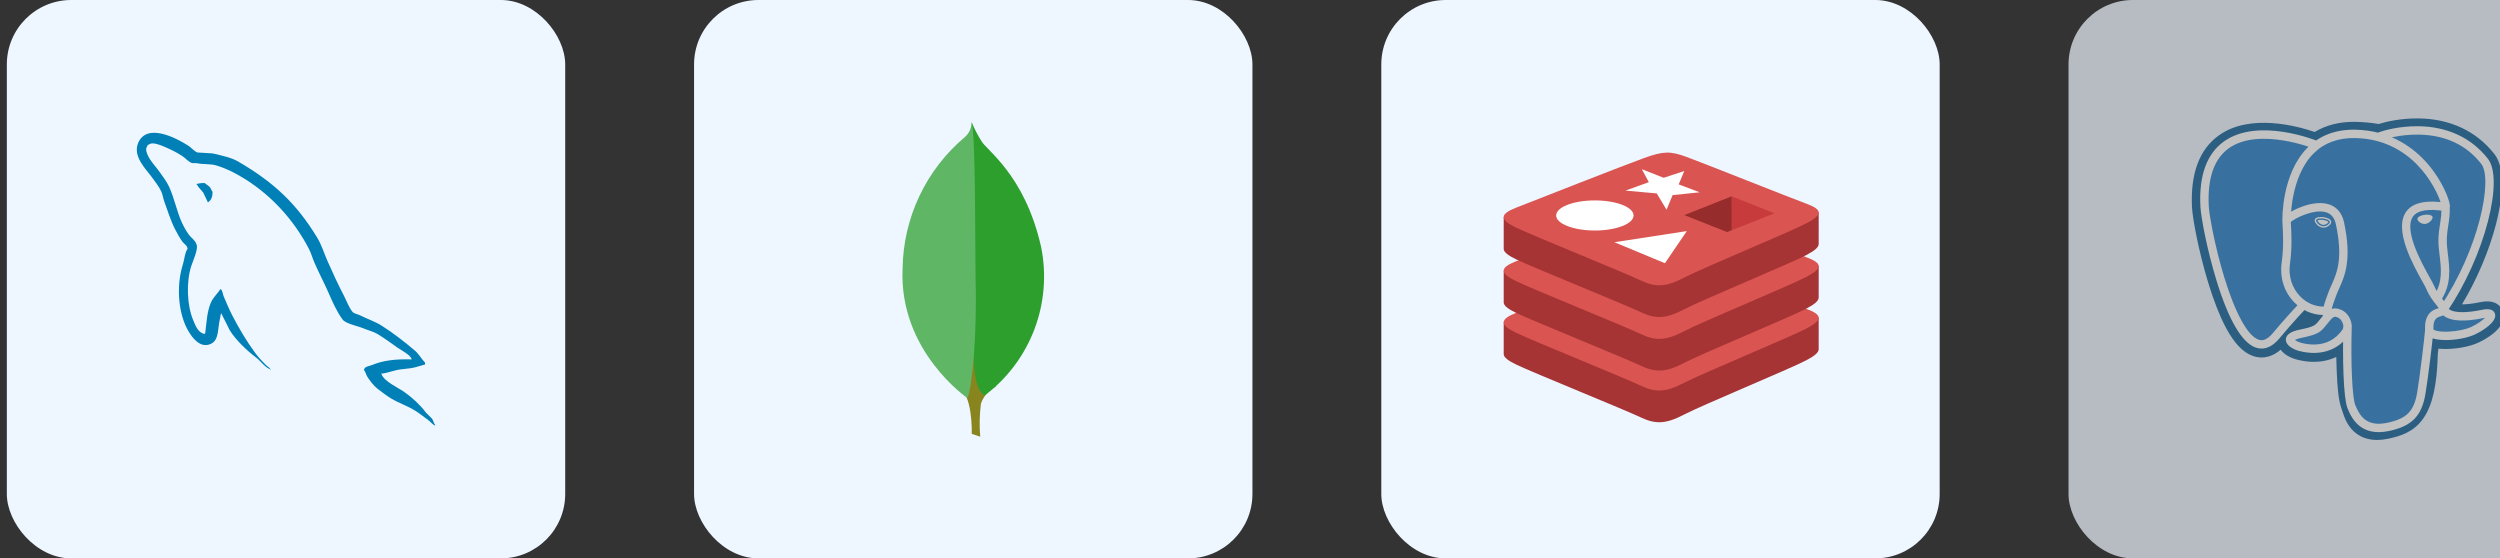 <svg width="197" height="44" viewBox="0 0 197 44" fill="none" xmlns="http://www.w3.org/2000/svg">
<rect x="0" y="0" width="197" height="44" fill="#333333" stroke="none"/>
<rect x="0.538" width="44" height="44" rx="5.077" fill="#EEF6FF"/>
<path d="M32.437 28.32C31.154 28.285 30.174 28.405 29.336 28.758C29.098 28.858 28.718 28.861 28.68 29.159C28.81 29.296 28.831 29.501 28.935 29.67C29.135 29.993 29.472 30.427 29.774 30.654C30.103 30.903 30.442 31.169 30.795 31.384C31.423 31.767 32.124 31.985 32.728 32.369C33.085 32.595 33.438 32.88 33.786 33.135C33.958 33.261 34.073 33.457 34.297 33.536V33.5C34.179 33.35 34.149 33.145 34.041 32.989L33.567 32.514C33.103 31.899 32.515 31.358 31.889 30.91C31.39 30.552 30.274 30.068 30.066 29.487L30.029 29.451C30.383 29.411 30.797 29.283 31.123 29.195C31.672 29.048 32.162 29.086 32.728 28.94L33.494 28.721V28.575C33.208 28.282 33.004 27.893 32.692 27.627C31.875 26.932 30.984 26.237 30.066 25.657C29.556 25.336 28.927 25.127 28.388 24.855C28.206 24.763 27.887 24.715 27.767 24.563C27.484 24.202 27.33 23.744 27.111 23.323C26.653 22.441 26.204 21.478 25.798 20.55C25.521 19.918 25.341 19.294 24.996 18.727C23.339 16.003 21.557 14.36 18.795 12.745C18.207 12.401 17.5 12.265 16.752 12.088C16.351 12.064 15.95 12.039 15.548 12.015C15.303 11.913 15.049 11.613 14.819 11.467C13.904 10.889 11.557 9.632 10.88 11.285C10.452 12.329 11.519 13.346 11.901 13.875C12.169 14.246 12.512 14.662 12.703 15.079C12.829 15.353 12.851 15.628 12.959 15.918C13.224 16.632 13.455 17.41 13.798 18.07C13.971 18.404 14.162 18.756 14.381 19.055C14.516 19.238 14.746 19.319 14.782 19.602C14.557 19.917 14.544 20.406 14.418 20.806C13.848 22.603 14.063 24.837 14.892 26.168C15.146 26.576 15.746 27.452 16.57 27.116C17.291 26.822 17.13 25.912 17.336 25.11C17.383 24.928 17.354 24.794 17.445 24.672V24.709L18.102 26.021C18.588 26.804 19.45 27.622 20.181 28.174C20.56 28.46 20.858 28.955 21.348 29.122V29.086H21.312C21.217 28.938 21.068 28.877 20.947 28.758C20.662 28.478 20.344 28.13 20.108 27.809C19.444 26.907 18.856 25.919 18.321 24.891C18.065 24.4 17.843 23.859 17.628 23.359C17.545 23.167 17.546 22.875 17.373 22.776C17.137 23.142 16.789 23.438 16.607 23.87C16.315 24.561 16.277 25.404 16.169 26.277C16.105 26.3 16.134 26.284 16.096 26.314C15.588 26.191 15.409 25.668 15.22 25.219C14.743 24.085 14.654 22.258 15.075 20.952C15.183 20.614 15.675 19.549 15.476 19.237C15.381 18.926 15.067 18.745 14.892 18.508C14.675 18.213 14.459 17.826 14.308 17.486C13.918 16.602 13.735 15.608 13.324 14.714C13.127 14.287 12.794 13.854 12.521 13.474C12.219 13.053 11.88 12.743 11.646 12.234C11.562 12.053 11.449 11.763 11.573 11.577C11.612 11.451 11.668 11.399 11.791 11.358C12.003 11.195 12.592 11.412 12.812 11.504C13.398 11.747 13.886 11.978 14.381 12.306C14.619 12.464 14.86 12.769 15.147 12.854H15.476C15.989 12.972 16.564 12.89 17.044 13.036C17.892 13.294 18.652 13.695 19.342 14.13C21.444 15.458 23.163 17.348 24.339 19.602C24.528 19.965 24.61 20.311 24.777 20.696C25.113 21.473 25.536 22.271 25.871 23.031C26.205 23.788 26.53 24.553 27.002 25.183C27.25 25.514 28.208 25.692 28.643 25.876C28.948 26.005 29.448 26.14 29.738 26.314C30.29 26.647 30.825 27.043 31.343 27.408C31.601 27.59 32.397 27.991 32.437 28.32ZM16.132 14.423C15.864 14.418 15.675 14.452 15.475 14.496V14.532H15.512C15.639 14.794 15.865 14.963 16.022 15.189C16.144 15.444 16.265 15.7 16.387 15.955L16.424 15.919C16.649 15.759 16.753 15.505 16.752 15.116C16.661 15.021 16.648 14.901 16.569 14.788C16.465 14.636 16.264 14.55 16.132 14.423Z" fill="#0080B7"/>
<rect x="54.692" width="44" height="44" rx="5.077" fill="#EEF6FF"/>
<path d="M77.241 34.412L76.575 34.191C76.575 34.191 76.664 30.822 75.445 30.586C74.647 29.657 75.563 -9.075 78.479 30.454C77.926 30.734 77.503 31.218 77.298 31.804C77.188 32.669 77.169 33.543 77.241 34.412Z" fill="#88851F"/>
<path d="M77.601 31.157C79.374 29.823 80.731 28.013 81.516 25.938C82.3 23.862 82.48 21.607 82.034 19.434C80.731 13.685 77.645 11.795 77.312 11.074C77.026 10.624 76.781 10.149 76.581 9.655L76.827 25.672C76.827 25.672 76.318 30.567 77.601 31.157Z" fill="#2D9F2C"/>
<path d="M76.237 31.37C76.237 31.37 70.811 27.674 71.124 21.137C71.154 19.166 71.606 17.224 72.45 15.443C73.294 13.662 74.51 12.082 76.017 10.812C76.193 10.662 76.333 10.474 76.426 10.263C76.519 10.052 76.563 9.822 76.555 9.591C76.893 10.318 76.838 20.444 76.873 21.628C77.01 26.235 76.617 30.5 76.237 31.37Z" fill="#5FB765"/>
<rect x="108.846" width="44" height="44" rx="5.077" fill="#EEF6FF"/>
<path d="M142.34 28.39C141.016 29.082 134.154 31.911 132.693 32.674C131.232 33.438 130.421 33.431 129.267 32.878C128.113 32.325 120.811 29.367 119.495 28.737C118.838 28.422 118.492 28.156 118.492 27.905V25.39C118.492 25.39 127.999 23.315 129.533 22.763C131.068 22.211 131.6 22.191 132.906 22.671C134.213 23.151 142.022 24.563 143.313 25.037L143.312 27.517C143.312 27.765 143.014 28.038 142.34 28.39Z" fill="#A73434"/>
<path d="M142.34 25.89C141.015 26.581 134.154 29.41 132.693 30.173C131.232 30.937 130.421 30.93 129.267 30.377C128.113 29.824 120.811 26.866 119.496 26.236C118.18 25.606 118.153 25.172 119.445 24.665C120.737 24.158 127.998 21.302 129.533 20.75C131.068 20.198 131.6 20.178 132.906 20.657C134.212 21.137 141.033 23.859 142.324 24.332C143.615 24.807 143.664 25.198 142.34 25.89Z" fill="#DA5551"/>
<path d="M142.34 24.32C141.016 25.012 134.154 27.84 132.693 28.604C131.232 29.368 130.421 29.36 129.267 28.807C128.113 28.254 120.811 25.297 119.495 24.667C118.838 24.352 118.492 24.086 118.492 23.835V21.32C118.492 21.32 127.999 19.245 129.533 18.693C131.068 18.141 131.6 18.121 132.906 18.601C134.213 19.08 142.022 20.492 143.313 20.967L143.312 23.446C143.312 23.695 143.014 23.968 142.34 24.32Z" fill="#A73434"/>
<path d="M142.34 21.82C141.015 22.512 134.154 25.341 132.693 26.104C131.232 26.868 130.421 26.86 129.267 26.307C128.113 25.755 120.811 22.797 119.496 22.167C118.18 21.537 118.153 21.103 119.445 20.596C120.737 20.088 127.999 17.232 129.533 16.68C131.068 16.128 131.6 16.108 132.906 16.588C134.212 17.067 141.033 19.789 142.324 20.263C143.615 20.737 143.664 21.128 142.34 21.82Z" fill="#DA5551"/>
<path d="M142.34 20.1C141.016 20.792 134.154 23.621 132.693 24.384C131.232 25.148 130.421 25.14 129.267 24.587C128.113 24.035 120.811 21.077 119.495 20.447C118.838 20.132 118.492 19.866 118.492 19.615V17.1C118.492 17.1 127.999 15.025 129.533 14.473C131.068 13.921 131.6 13.901 132.906 14.381C134.213 14.861 142.022 16.273 143.313 16.747L143.312 19.227C143.312 19.475 143.014 19.748 142.34 20.1Z" fill="#A73434"/>
<path d="M142.34 17.599C141.015 18.291 134.154 21.12 132.693 21.883C131.232 22.647 130.421 22.639 129.267 22.087C128.113 21.534 120.811 18.576 119.496 17.946C118.18 17.316 118.153 16.882 119.445 16.375C120.737 15.868 127.999 13.012 129.533 12.46C131.068 11.908 131.6 11.888 132.906 12.367C134.212 12.847 141.033 15.569 142.324 16.043C143.615 16.517 143.664 16.907 142.34 17.599Z" fill="#DA5551"/>
<path d="M133.936 15.153L131.802 15.375L131.324 16.527L130.553 15.241L128.088 15.019L129.927 14.354L129.375 13.334L131.097 14.009L132.72 13.476L132.281 14.531L133.936 15.153ZM131.197 20.743L127.214 19.087L132.921 18.209L131.197 20.743ZM125.675 15.793C127.36 15.793 128.725 16.324 128.725 16.978C128.725 17.633 127.36 18.164 125.675 18.164C123.991 18.164 122.625 17.633 122.625 16.978C122.625 16.324 123.991 15.793 125.675 15.793Z" fill="white"/>
<path d="M136.457 15.468L139.835 16.806L136.46 18.143L136.457 15.468Z" fill="#C83B3D"/>
<path d="M132.721 16.95L136.457 15.468L136.46 18.143L136.094 18.286L132.721 16.95Z" fill="#962C2B"/>
<g opacity="0.7">
<rect x="163" width="44" height="44" rx="5.077" fill="#EEF6FF"/>
<path d="M191.114 27.814C191.276 26.463 191.227 26.265 192.234 26.484L192.489 26.506C193.263 26.541 194.276 26.382 194.871 26.105C196.151 25.511 196.91 24.519 195.648 24.78C192.768 25.374 192.57 24.399 192.57 24.399C195.611 19.886 196.882 14.158 195.785 12.756C192.792 8.932 187.611 10.74 187.524 10.787L187.497 10.792C186.928 10.674 186.291 10.604 185.575 10.592C184.272 10.57 183.283 10.934 182.533 11.502C182.533 11.502 173.291 7.695 173.721 16.291C173.812 18.12 176.342 30.128 179.359 26.501C180.462 25.175 181.528 24.053 181.528 24.053C182.057 24.405 182.691 24.584 183.355 24.52L183.406 24.476C183.39 24.641 183.397 24.802 183.427 24.993C182.65 25.861 182.878 26.014 181.324 26.333C179.752 26.657 180.675 27.234 181.278 27.385C182.01 27.568 183.701 27.827 184.844 26.227L184.798 26.409C185.103 26.654 185.083 28.163 185.126 29.241C185.169 30.32 185.241 31.326 185.461 31.919C185.681 32.513 185.94 34.041 187.983 33.603C189.69 33.238 190.995 32.712 191.114 27.814Z" fill="#2971A4"/>
<path d="M187.316 34.67C186.412 34.67 185.824 34.32 185.467 33.983C184.928 33.474 184.714 32.819 184.586 32.427L184.531 32.264C184.273 31.569 184.186 30.569 184.135 29.281C184.127 29.088 184.121 28.889 184.115 28.677C184.111 28.523 184.106 28.329 184.098 28.126C183.772 28.282 183.427 28.391 183.071 28.451C182.434 28.56 181.75 28.524 181.036 28.346C180.532 28.22 180.009 27.959 179.711 27.556C178.841 28.317 178.012 28.214 177.56 28.063C176.763 27.797 176.05 27.05 175.38 25.78C174.902 24.875 174.44 23.696 174.007 22.276C173.252 19.802 172.772 17.196 172.73 16.341C172.596 13.663 173.316 11.748 174.872 10.65C177.325 8.917 181.042 9.936 182.397 10.399C183.308 9.85 184.379 9.583 185.59 9.602C186.24 9.613 186.859 9.67 187.434 9.772C188.034 9.584 189.218 9.313 190.575 9.33C193.074 9.36 195.144 10.334 196.563 12.146C197.575 13.439 197.074 16.155 196.686 17.659C196.14 19.774 195.182 22.023 194.006 23.982C194.325 23.984 194.788 23.946 195.446 23.81C196.744 23.542 197.123 24.238 197.226 24.549C197.639 25.799 195.845 26.744 195.286 27.003C194.569 27.336 193.4 27.539 192.443 27.495L192.401 27.492L192.149 27.47L192.124 27.68L192.1 27.885C192.036 30.367 191.682 31.939 190.952 32.977C190.187 34.066 189.125 34.371 188.188 34.572C187.869 34.64 187.579 34.67 187.316 34.67ZM185.415 25.637C185.998 26.103 186.049 26.981 186.095 28.622C186.101 28.827 186.106 29.021 186.113 29.202C186.135 29.75 186.187 31.033 186.388 31.576C186.416 31.652 186.441 31.73 186.468 31.813C186.692 32.499 186.805 32.843 187.773 32.636C188.586 32.461 189.004 32.305 189.332 31.839C189.807 31.162 190.073 29.8 190.122 27.79L191.111 27.814L190.129 27.696L190.158 27.451C190.252 26.642 190.32 26.058 190.86 25.672C191.294 25.362 191.788 25.392 192.182 25.463C191.749 25.136 191.63 24.753 191.598 24.595L191.515 24.189L191.747 23.845C193.083 21.863 194.184 19.428 194.769 17.163C195.37 14.836 195.187 13.6 195.003 13.366C192.577 10.266 188.37 11.546 187.931 11.692L187.857 11.732L187.485 11.801L187.294 11.761C186.768 11.652 186.184 11.592 185.558 11.582C184.574 11.565 183.78 11.798 183.13 12.291L182.678 12.634L182.154 12.418C181.035 11.96 177.747 11.04 176.012 12.269C175.049 12.951 174.61 14.288 174.708 16.242C174.74 16.887 175.178 19.329 175.901 21.698C176.901 24.971 177.809 26.058 178.188 26.185C178.254 26.207 178.426 26.073 178.597 25.868C179.309 25.014 180.047 24.182 180.808 23.372L181.381 22.769L182.074 23.229C182.353 23.415 182.661 23.52 182.978 23.54L184.63 22.131L184.39 24.573C184.385 24.628 184.382 24.703 184.404 24.841L184.476 25.304L184.163 25.653L184.127 25.694L185.035 26.113L185.415 25.637Z" fill="#2971A4"/>
<path d="M195.648 24.777C192.767 25.372 192.569 24.396 192.569 24.396C195.611 19.884 196.882 14.156 195.785 12.754C192.792 8.93 187.611 10.738 187.524 10.785L187.496 10.79C186.927 10.672 186.29 10.602 185.574 10.59C184.271 10.569 183.283 10.932 182.532 11.501C182.532 11.501 173.29 7.693 173.72 16.289C173.811 18.118 176.341 30.127 179.358 26.5C180.461 25.173 181.526 24.052 181.526 24.052C182.056 24.403 182.689 24.583 183.353 24.518L183.405 24.474C183.389 24.639 183.397 24.8 183.426 24.991C182.649 25.86 182.877 26.012 181.323 26.332C179.751 26.656 180.674 27.233 181.277 27.383C182.008 27.566 183.7 27.825 184.843 26.225L184.797 26.408C185.102 26.652 185.316 27.995 185.28 29.212C185.244 30.429 185.22 31.265 185.46 31.918C185.7 32.571 185.939 34.039 187.982 33.602C189.689 33.236 190.573 32.288 190.696 30.707C190.784 29.583 190.981 29.749 190.994 28.744L191.152 28.268C191.335 26.744 191.181 26.253 192.233 26.482L192.489 26.504C193.263 26.539 194.276 26.379 194.87 26.103C196.151 25.509 196.91 24.517 195.648 24.777Z" fill="#3B8CCD"/>
<path d="M187.442 34.053C185.739 34.053 185.2 32.704 184.979 32.153C184.656 31.345 184.586 28.208 184.658 25.637C184.659 25.593 184.669 25.55 184.687 25.511C184.704 25.471 184.729 25.435 184.761 25.406C184.793 25.376 184.83 25.352 184.87 25.337C184.911 25.322 184.954 25.314 184.997 25.316C185.041 25.317 185.083 25.327 185.123 25.345C185.162 25.362 185.198 25.387 185.228 25.419C185.258 25.45 185.281 25.488 185.296 25.528C185.312 25.568 185.319 25.612 185.318 25.655C185.235 28.621 185.353 31.309 185.592 31.907C185.965 32.84 186.531 33.656 188.131 33.313C189.65 32.987 190.218 32.412 190.472 30.943C190.666 29.816 191.051 26.609 191.098 25.977C191.101 25.933 191.113 25.891 191.133 25.852C191.152 25.814 191.179 25.779 191.212 25.751C191.245 25.723 191.283 25.701 191.324 25.688C191.365 25.674 191.409 25.669 191.452 25.672C191.539 25.679 191.62 25.72 191.677 25.786C191.734 25.852 191.763 25.939 191.756 26.026C191.707 26.685 191.324 29.885 191.122 31.055C190.823 32.79 190.05 33.577 188.269 33.959C187.967 34.023 187.692 34.052 187.442 34.053ZM178.209 27.466C178.06 27.466 177.913 27.442 177.772 27.394C176.666 27.025 175.612 25.224 174.64 22.04C173.901 19.616 173.432 17.087 173.391 16.265C173.269 13.827 173.897 12.103 175.257 11.139C177.947 9.233 182.473 11.048 182.664 11.127C182.745 11.16 182.81 11.224 182.844 11.304C182.878 11.385 182.878 11.476 182.845 11.557C182.812 11.638 182.748 11.703 182.667 11.736C182.586 11.77 182.496 11.771 182.415 11.738C182.371 11.72 178.031 9.981 175.637 11.679C174.474 12.503 173.94 14.035 174.05 16.232C174.084 16.924 174.522 19.393 175.271 21.847C176.139 24.69 177.126 26.483 177.98 26.768C178.114 26.813 178.522 26.948 179.105 26.247C179.785 25.431 180.491 24.636 181.221 23.863C181.282 23.802 181.364 23.768 181.45 23.767C181.537 23.766 181.62 23.799 181.682 23.859C181.744 23.918 181.781 24 181.784 24.086C181.787 24.172 181.755 24.256 181.697 24.32C181.687 24.33 180.695 25.368 179.613 26.669C179.101 27.286 178.609 27.466 178.209 27.466ZM192.57 24.685C192.51 24.685 192.452 24.669 192.4 24.638C192.349 24.607 192.307 24.563 192.279 24.51C192.251 24.457 192.238 24.398 192.241 24.338C192.244 24.278 192.263 24.221 192.297 24.171C195.371 19.609 196.45 14.097 195.526 12.916C194.363 11.43 192.72 10.653 190.644 10.608C189.106 10.575 187.884 10.968 187.684 11.036L187.634 11.057C187.433 11.12 187.279 11.01 187.221 10.881C187.188 10.807 187.183 10.724 187.207 10.647C187.231 10.57 187.282 10.504 187.351 10.462C187.361 10.457 187.391 10.444 187.44 10.426C187.78 10.302 189.02 9.929 190.557 9.947C192.854 9.971 194.752 10.857 196.045 12.509C196.657 13.291 196.658 15.092 196.049 17.45C195.428 19.855 194.26 22.439 192.844 24.54C192.78 24.634 192.676 24.685 192.57 24.685ZM192.727 26.797C192.202 26.797 191.732 26.723 191.45 26.555C191.16 26.381 191.105 26.145 191.098 26.02C191.019 24.632 191.785 24.39 192.175 24.28C192.121 24.198 192.043 24.101 191.963 24.001C191.736 23.717 191.424 23.327 191.183 22.744C191.146 22.653 191.028 22.441 190.891 22.196C190.151 20.869 188.611 18.106 189.6 16.692C190.058 16.037 190.97 15.779 192.314 15.923C191.919 14.719 190.036 10.952 185.57 10.879C184.227 10.856 183.125 11.269 182.297 12.105C180.444 13.977 180.511 17.364 180.512 17.398C180.513 17.441 180.506 17.484 180.49 17.524C180.475 17.565 180.451 17.602 180.422 17.633C180.392 17.665 180.356 17.69 180.316 17.708C180.277 17.725 180.234 17.735 180.191 17.736C180.147 17.737 180.104 17.73 180.064 17.714C180.023 17.699 179.986 17.675 179.955 17.646C179.924 17.616 179.898 17.58 179.881 17.541C179.863 17.501 179.853 17.458 179.852 17.415C179.848 17.265 179.779 13.711 181.828 11.641C182.787 10.672 184.05 10.194 185.581 10.219C188.438 10.266 190.277 11.719 191.317 12.929C192.45 14.248 193.006 15.703 193.052 16.188C193.086 16.549 192.827 16.622 192.774 16.632L192.655 16.635C191.336 16.424 190.49 16.571 190.141 17.07C189.388 18.146 190.845 20.759 191.467 21.875C191.626 22.16 191.741 22.366 191.793 22.492C191.998 22.988 192.264 23.321 192.478 23.589C192.667 23.824 192.83 24.028 192.888 24.268C192.915 24.315 193.3 24.884 195.582 24.413C196.154 24.295 196.497 24.396 196.601 24.713C196.808 25.337 195.651 26.064 195.01 26.362C194.436 26.628 193.52 26.797 192.727 26.797ZM191.756 25.966C191.828 26.039 192.191 26.165 192.941 26.132C193.607 26.104 194.311 25.959 194.733 25.763C195.272 25.512 195.633 25.232 195.819 25.041L195.716 25.06C194.257 25.361 193.225 25.321 192.649 24.94C192.61 24.915 192.573 24.887 192.537 24.857C192.475 24.882 192.417 24.898 192.376 24.91C192.049 25.001 191.711 25.096 191.756 25.966ZM182.332 27.81C181.969 27.81 181.588 27.76 181.199 27.663C180.795 27.562 180.115 27.258 180.125 26.759C180.137 26.199 180.951 26.031 181.258 25.968C182.365 25.74 182.437 25.648 182.783 25.209C182.884 25.081 183.01 24.921 183.181 24.73C183.435 24.445 183.713 24.301 184.007 24.301C184.211 24.301 184.379 24.371 184.49 24.417C184.843 24.563 185.138 24.917 185.259 25.341C185.369 25.723 185.316 26.09 185.112 26.376C184.443 27.314 183.481 27.81 182.332 27.81ZM180.838 26.787C180.937 26.864 181.137 26.967 181.359 27.022C181.696 27.107 182.023 27.149 182.332 27.149C183.272 27.149 184.027 26.76 184.576 25.992C184.69 25.832 184.656 25.629 184.625 25.522C184.561 25.298 184.402 25.094 184.238 25.026C184.149 24.989 184.075 24.961 184.007 24.961C183.971 24.961 183.86 24.961 183.673 25.17C183.544 25.315 183.421 25.464 183.302 25.617C182.871 26.165 182.674 26.35 181.391 26.614C181.078 26.679 180.918 26.744 180.838 26.787ZM183.376 25.265C183.297 25.265 183.221 25.236 183.161 25.185C183.101 25.134 183.062 25.063 183.05 24.985C183.042 24.93 183.036 24.875 183.033 24.82C182.193 24.804 181.382 24.443 180.766 23.801C179.987 22.988 179.633 21.863 179.794 20.713C179.969 19.464 179.903 18.362 179.868 17.77C179.859 17.605 179.852 17.486 179.852 17.404C179.853 17.299 179.855 17.023 180.78 16.553C181.11 16.386 181.77 16.095 182.491 16.02C183.686 15.897 184.474 16.429 184.71 17.519C185.346 20.462 184.76 21.764 184.332 22.714C184.253 22.892 184.177 23.059 184.117 23.221L184.064 23.363C183.838 23.97 183.642 24.493 183.702 24.884C183.709 24.927 183.707 24.971 183.697 25.013C183.686 25.055 183.668 25.095 183.642 25.13C183.617 25.165 183.584 25.194 183.547 25.217C183.51 25.239 183.469 25.254 183.426 25.261L183.376 25.265ZM180.514 17.495L180.527 17.731C180.563 18.346 180.631 19.491 180.447 20.805C180.315 21.753 180.604 22.679 181.242 23.344C181.746 23.87 182.41 24.16 183.092 24.16H183.106C183.182 23.838 183.309 23.499 183.445 23.133L183.498 22.991C183.566 22.808 183.646 22.631 183.73 22.444C184.142 21.528 184.655 20.389 184.064 17.659C183.947 17.118 183.664 16.805 183.198 16.702C182.24 16.49 180.814 17.21 180.514 17.495ZM182.506 17.355C182.489 17.472 182.72 17.784 183.02 17.825C183.32 17.867 183.576 17.623 183.593 17.507C183.609 17.39 183.379 17.262 183.078 17.22C182.778 17.178 182.522 17.239 182.506 17.355ZM183.089 17.94L183.005 17.934C182.818 17.908 182.63 17.791 182.501 17.62C182.456 17.56 182.382 17.444 182.397 17.34C182.418 17.188 182.604 17.097 182.893 17.097C182.958 17.097 183.026 17.101 183.093 17.111C183.252 17.133 183.399 17.178 183.507 17.239C183.696 17.344 183.71 17.462 183.701 17.522C183.678 17.69 183.41 17.94 183.089 17.94ZM182.615 17.375C182.625 17.447 182.803 17.684 183.035 17.716L183.089 17.72C183.303 17.72 183.463 17.551 183.482 17.496C183.462 17.459 183.325 17.365 183.063 17.329C183.007 17.321 182.95 17.317 182.894 17.317C182.726 17.317 182.636 17.354 182.615 17.375ZM191.635 17.117C191.651 17.234 191.421 17.545 191.121 17.587C190.821 17.629 190.564 17.386 190.548 17.269C190.532 17.152 190.762 17.023 191.062 16.982C191.362 16.94 191.618 17.001 191.635 17.117ZM191.052 17.647C190.763 17.647 190.514 17.422 190.493 17.276C190.469 17.101 190.758 16.968 191.054 16.927C191.119 16.918 191.184 16.913 191.246 16.913C191.503 16.913 191.672 16.989 191.689 17.11C191.7 17.188 191.64 17.309 191.536 17.418C191.468 17.49 191.324 17.614 191.128 17.642L191.052 17.647ZM191.247 17.024C191.19 17.024 191.13 17.028 191.07 17.036C190.772 17.078 190.594 17.197 190.602 17.262C190.612 17.332 190.803 17.537 191.052 17.537L191.113 17.533C191.276 17.51 191.398 17.404 191.457 17.343C191.548 17.246 191.585 17.156 191.58 17.125C191.575 17.084 191.464 17.024 191.247 17.024ZM192.067 23.817C192.007 23.817 191.948 23.801 191.897 23.77C191.846 23.739 191.804 23.695 191.776 23.642C191.748 23.59 191.734 23.53 191.737 23.47C191.74 23.411 191.76 23.353 191.793 23.303C192.496 22.254 192.367 21.183 192.243 20.148C192.19 19.707 192.135 19.251 192.149 18.813C192.164 18.363 192.221 17.991 192.276 17.632C192.342 17.206 192.404 16.804 192.378 16.327C192.376 16.284 192.382 16.24 192.396 16.2C192.411 16.159 192.433 16.121 192.462 16.089C192.491 16.056 192.526 16.03 192.565 16.012C192.604 15.993 192.647 15.982 192.69 15.98C192.733 15.977 192.776 15.983 192.817 15.998C192.858 16.012 192.896 16.035 192.928 16.064C192.96 16.093 192.987 16.128 193.005 16.167C193.024 16.206 193.035 16.248 193.037 16.291C193.066 16.837 192.996 17.292 192.929 17.732C192.876 18.072 192.822 18.424 192.809 18.834C192.796 19.222 192.846 19.634 192.898 20.069C193.031 21.17 193.18 22.418 192.342 23.671C192.311 23.716 192.27 23.753 192.223 23.778C192.175 23.804 192.121 23.817 192.067 23.817Z" fill="white"/>
</g>
</svg>
